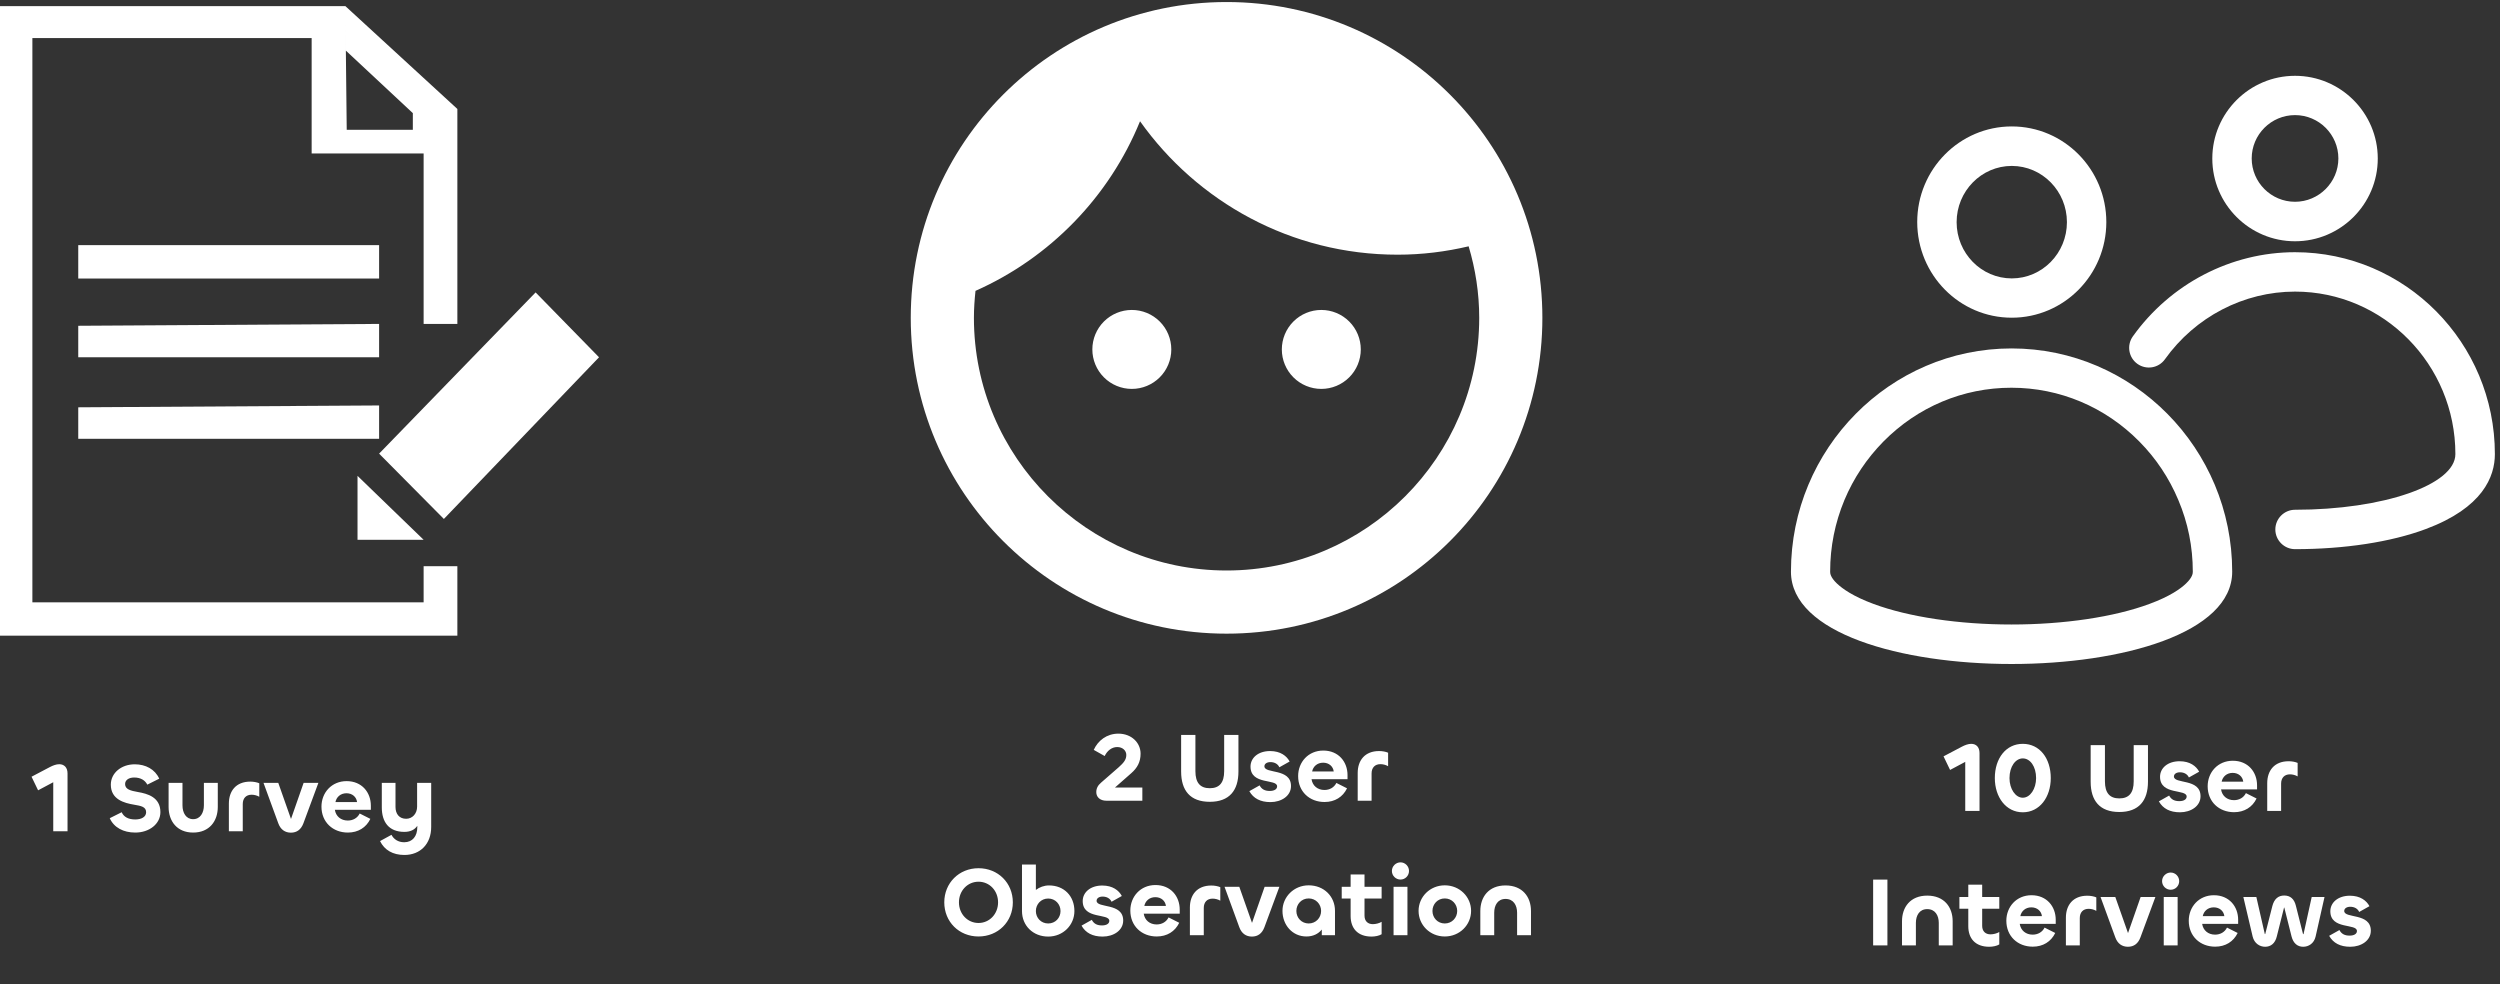 <svg width="409" height="161" viewBox="0 0 409 161" fill="none" xmlns="http://www.w3.org/2000/svg">
<rect x="0" y="0" width="409" height="161" fill="#333333" stroke="none"/>
<g clip-path="url(#clip0_56_267)">
<path d="M12.802 40.108H62.022V45.565H12.802V40.108ZM12.802 53.297V58.45H62.022V52.993L12.802 53.297ZM12.802 66.636V71.79H62.022V66.333L12.802 66.636ZM69.305 52.993V25.102H50.986V6.23H5.297V98.543H69.305H74.824V104H0V1H56.503L56.724 21.236H67.54H74.824V52.993H69.305V52.993ZM56.583 8.281L67.54 18.508V21.236H74.824V17.826L56.503 1L56.583 8.281ZM58.49 77.852V88.311H69.305L58.49 77.852ZM62.022 74.214L87.626 47.839L98 58.45L72.617 84.901L62.022 74.214ZM69.305 92.631H74.824V98.543H69.305V92.631Z" fill="white"/>
<path d="M11.048 136V126.528C11.048 125.568 10.504 125.024 9.688 125.024C9.208 125.024 8.648 125.232 8.136 125.504L5.16 127.072L6.232 129.296L8.664 128C8.68 127.984 8.696 127.968 8.712 127.968V136H11.048ZM22.13 136.208C24.418 136.208 26.242 134.8 26.242 132.864C26.242 130.416 24.13 129.84 22.53 129.568C21.362 129.36 20.466 129.136 20.466 128.272C20.466 127.616 21.074 127.2 21.954 127.2C23.042 127.2 23.746 127.68 24.098 128.368L26.05 127.392C25.362 125.856 23.826 125.04 22.05 125.04C19.826 125.04 18.13 126.48 18.13 128.368C18.13 130.8 20.322 131.376 21.938 131.648C23.058 131.84 23.906 131.984 23.906 132.88C23.906 133.648 23.138 134.064 22.13 134.064C21.01 134.064 20.258 133.664 19.906 132.88L17.954 133.856C18.642 135.392 20.194 136.208 22.13 136.208ZM31.598 134.016C30.43 134.016 29.854 132.976 29.854 131.76V128.08H27.582V132.016C27.582 134.336 28.958 136.208 31.598 136.208C34.254 136.208 35.63 134.336 35.63 132.016V128.08H33.358V131.744C33.358 132.976 32.766 134.016 31.598 134.016ZM39.716 136V131.536C39.716 130.592 40.26 130.016 41.156 130.016C41.572 130.016 42.036 130.128 42.42 130.352V128.144C42.02 127.968 41.46 127.872 40.948 127.872C38.596 127.872 37.444 129.424 37.444 131.456V136H39.716ZM45.527 134.688C45.895 135.712 46.631 136.224 47.591 136.224C48.567 136.224 49.255 135.712 49.639 134.688L52.087 128.08H49.671L47.607 133.984L45.527 128.08H43.111L45.527 134.688ZM47.591 134.048H47.607C47.607 134.048 47.607 134.048 47.591 134.048ZM56.911 136.208C58.591 136.208 59.903 135.392 60.591 133.968L58.847 133.088C58.479 133.824 57.759 134.24 56.895 134.24C55.759 134.24 54.943 133.536 54.783 132.48H60.671V131.808C60.671 129.648 59.215 127.792 56.703 127.792C54.255 127.792 52.591 129.68 52.591 131.968C52.591 134.496 54.447 136.208 56.911 136.208ZM54.879 131.216C55.039 130.416 55.695 129.776 56.687 129.776C57.647 129.776 58.319 130.4 58.415 131.216H54.879ZM66.159 139.872C68.767 139.872 70.543 138.064 70.543 135.296V128.08H68.239V131.968C68.239 133.104 67.471 133.952 66.447 133.952C65.327 133.952 64.703 133.168 64.703 132.016V128.08H62.463V132.096C62.463 134.448 63.583 136.096 66.159 136.096C67.135 136.096 67.839 135.744 68.271 135.104V135.328C68.271 136.8 67.487 137.792 66.127 137.792C65.103 137.792 64.399 137.264 64.047 136.576L62.175 137.6C62.895 139.072 64.271 139.872 66.159 139.872Z" fill="white"/>
<path d="M186.888 131V128.84H182.408L185.064 126.504C186.056 125.64 186.6 124.664 186.6 123.304C186.6 121.512 185.112 120.024 182.968 120.024C181.064 120.024 179.624 121.16 178.936 122.68L180.728 123.688C181.112 122.856 181.864 122.216 182.776 122.216C183.672 122.216 184.264 122.808 184.264 123.512C184.264 124.28 183.832 124.792 183.032 125.512L180.136 128.04C179.608 128.488 179.352 128.984 179.352 129.592C179.352 130.36 179.912 131 181.032 131H186.888ZM197.921 131.176C201.121 131.176 202.609 129.32 202.609 126.216V120.232H200.273V126.168C200.273 128.04 199.505 128.952 197.921 128.952C196.337 128.952 195.569 128.04 195.569 126.168V120.232H193.233V126.216C193.233 129.32 194.705 131.176 197.921 131.176ZM207.848 131.224C209.656 131.224 211.208 130.2 211.208 128.6C211.208 125.624 206.856 126.648 206.856 125.368C206.856 124.952 207.272 124.68 207.832 124.68C208.472 124.68 209.048 124.952 209.304 125.528L210.984 124.584C210.504 123.672 209.48 122.872 207.784 122.872C205.832 122.872 204.584 123.992 204.584 125.416C204.584 128.472 208.936 127.368 208.936 128.648C208.936 129.112 208.472 129.4 207.736 129.4C206.936 129.4 206.408 129.128 206.072 128.488L204.392 129.432C205.048 130.616 206.2 131.224 207.848 131.224ZM216.695 131.208C218.375 131.208 219.687 130.392 220.375 128.968L218.631 128.088C218.263 128.824 217.543 129.24 216.679 129.24C215.543 129.24 214.727 128.536 214.567 127.48H220.455V126.808C220.455 124.648 218.999 122.792 216.487 122.792C214.039 122.792 212.375 124.68 212.375 126.968C212.375 129.496 214.231 131.208 216.695 131.208ZM214.663 126.216C214.823 125.416 215.479 124.776 216.471 124.776C217.431 124.776 218.103 125.4 218.199 126.216H214.663ZM224.391 131V126.536C224.391 125.592 224.935 125.016 225.831 125.016C226.247 125.016 226.711 125.128 227.095 125.352V123.144C226.695 122.968 226.135 122.872 225.623 122.872C223.271 122.872 222.119 124.424 222.119 126.456V131H224.391ZM160.084 153.208C163.268 153.208 165.7 150.808 165.7 147.624C165.7 144.456 163.284 142.04 160.084 142.04C156.9 142.04 154.484 144.456 154.484 147.624C154.484 150.808 156.9 153.208 160.084 153.208ZM160.084 151C158.292 151 156.884 149.528 156.884 147.624C156.884 145.72 158.292 144.248 160.084 144.248C161.892 144.248 163.284 145.72 163.284 147.624C163.284 149.528 161.876 151 160.084 151ZM171.485 153.224C173.933 153.224 175.773 151.336 175.773 149.048C175.773 146.584 174.077 144.856 171.613 144.856C170.813 144.856 170.061 145.144 169.469 145.592V141.432H167.197V149.048C167.197 151.448 169.021 153.224 171.485 153.224ZM171.485 151.08C170.317 151.08 169.469 150.168 169.469 149.048C169.469 147.928 170.317 147 171.485 147C172.653 147 173.501 147.928 173.501 149.048C173.501 150.168 172.653 151.08 171.485 151.08ZM180.395 153.224C182.203 153.224 183.755 152.2 183.755 150.6C183.755 147.624 179.403 148.648 179.403 147.368C179.403 146.952 179.819 146.68 180.379 146.68C181.019 146.68 181.595 146.952 181.851 147.528L183.531 146.584C183.051 145.672 182.027 144.872 180.331 144.872C178.379 144.872 177.131 145.992 177.131 147.416C177.131 150.472 181.483 149.368 181.483 150.648C181.483 151.112 181.019 151.4 180.283 151.4C179.483 151.4 178.955 151.128 178.619 150.488L176.939 151.432C177.595 152.616 178.747 153.224 180.395 153.224ZM189.242 153.208C190.922 153.208 192.234 152.392 192.922 150.968L191.178 150.088C190.81 150.824 190.09 151.24 189.226 151.24C188.09 151.24 187.274 150.536 187.114 149.48H193.002V148.808C193.002 146.648 191.546 144.792 189.034 144.792C186.586 144.792 184.922 146.68 184.922 148.968C184.922 151.496 186.778 153.208 189.242 153.208ZM187.21 148.216C187.37 147.416 188.026 146.776 189.018 146.776C189.978 146.776 190.65 147.4 190.746 148.216H187.21ZM196.938 153V148.536C196.938 147.592 197.482 147.016 198.378 147.016C198.794 147.016 199.258 147.128 199.642 147.352V145.144C199.242 144.968 198.682 144.872 198.17 144.872C195.818 144.872 194.666 146.424 194.666 148.456V153H196.938ZM202.749 151.688C203.117 152.712 203.853 153.224 204.813 153.224C205.789 153.224 206.477 152.712 206.861 151.688L209.309 145.08H206.893L204.829 150.984L202.749 145.08H200.333L202.749 151.688ZM204.813 151.048H204.829C204.829 151.048 204.829 151.048 204.813 151.048ZM213.733 153.208C214.821 153.208 215.685 152.776 216.245 152.072V153H218.405V149.016C218.405 146.632 216.581 144.84 214.101 144.84C211.669 144.84 209.813 146.744 209.813 149.016C209.813 151.32 211.429 153.208 213.733 153.208ZM214.101 151.08C212.933 151.08 212.085 150.152 212.085 149.032C212.085 147.912 212.933 146.984 214.101 146.984C215.269 146.984 216.133 147.912 216.133 149.032C216.133 150.152 215.269 151.08 214.101 151.08ZM224.386 153.224C224.946 153.224 225.634 153.096 226.034 152.84V150.808C225.65 151.048 225.058 151.192 224.594 151.192C223.762 151.192 223.234 150.68 223.234 149.8V147H226.034V145.08H223.234V143.064H220.962V145.08H219.506V147H220.962V149.864C220.962 151.848 222.098 153.224 224.386 153.224ZM229.122 143.896C229.89 143.896 230.514 143.272 230.514 142.488C230.514 141.72 229.89 141.08 229.122 141.08C228.354 141.08 227.714 141.72 227.714 142.488C227.714 143.272 228.354 143.896 229.122 143.896ZM227.986 145.08V153H230.258V145.08H227.986ZM236.366 153.208C238.798 153.208 240.67 151.32 240.67 149.016C240.67 146.744 238.814 144.84 236.366 144.84C233.95 144.84 232.078 146.728 232.078 149.016C232.078 151.32 233.934 153.208 236.366 153.208ZM236.366 151.08C235.198 151.08 234.35 150.152 234.35 149.032C234.35 147.912 235.198 146.984 236.366 146.984C237.534 146.984 238.398 147.912 238.398 149.032C238.398 150.152 237.534 151.08 236.366 151.08ZM246.309 147.064C247.605 147.064 248.197 148.104 248.197 149.32V153H250.469V149.048C250.469 146.728 249.077 144.856 246.309 144.856C243.541 144.856 242.181 146.744 242.181 149.048V153H244.453V149.32C244.453 148.104 245.029 147.064 246.309 147.064Z" fill="white"/>
<path d="M185.167 50.708C183.454 50.708 181.811 51.389 180.6 52.6C179.389 53.811 178.708 55.454 178.708 57.167C178.708 58.88 179.389 60.522 180.6 61.733C181.811 62.945 183.454 63.625 185.167 63.625C186.88 63.625 188.522 62.945 189.733 61.733C190.945 60.522 191.625 58.88 191.625 57.167C191.625 55.454 190.945 53.811 189.733 52.6C188.522 51.389 186.88 50.708 185.167 50.708ZM216.167 50.708C214.454 50.708 212.811 51.389 211.6 52.6C210.389 53.811 209.708 55.454 209.708 57.167C209.708 58.88 210.389 60.522 211.6 61.733C212.811 62.945 214.454 63.625 216.167 63.625C217.88 63.625 219.522 62.945 220.733 61.733C221.945 60.522 222.625 58.88 222.625 57.167C222.625 55.454 221.945 53.811 220.733 52.6C219.522 51.389 217.88 50.708 216.167 50.708ZM200.667 0.333C172.121 0.333 149 23.454 149 52C149 80.546 172.121 103.667 200.667 103.667C229.213 103.667 252.333 80.546 252.333 52C252.333 23.454 229.213 0.333 200.667 0.333ZM200.667 93.333C177.882 93.333 159.333 74.785 159.333 52C159.333 50.502 159.437 49.029 159.592 47.583C171.759 42.183 181.473 32.212 186.51 19.837C195.862 33.013 211.233 41.667 228.644 41.667C232.648 41.667 236.549 41.176 240.269 40.297C241.38 44.017 242 47.944 242 52C242 74.785 223.452 93.333 200.667 93.333Z" fill="white"/>
<path d="M323.85 132.667V123.195C323.85 122.235 323.306 121.691 322.49 121.691C322.01 121.691 321.45 121.899 320.938 122.171L317.962 123.739L319.034 125.963L321.466 124.667C321.482 124.651 321.498 124.635 321.514 124.635V132.667H323.85ZM330.929 132.891C333.681 132.891 335.505 130.427 335.505 127.291C335.505 124.043 333.681 121.691 330.929 121.691C328.193 121.691 326.353 124.043 326.353 127.291C326.353 130.427 328.193 132.891 330.929 132.891ZM330.929 130.507C329.729 130.507 328.753 129.067 328.753 127.291C328.753 125.403 329.745 124.075 330.929 124.075C332.145 124.075 333.105 125.403 333.105 127.291C333.105 129.067 332.129 130.507 330.929 130.507ZM346.72 132.843C349.92 132.843 351.408 130.987 351.408 127.883V121.899H349.072V127.835C349.072 129.707 348.304 130.619 346.72 130.619C345.136 130.619 344.368 129.707 344.368 127.835V121.899H342.032V127.883C342.032 130.987 343.504 132.843 346.72 132.843ZM356.647 132.891C358.455 132.891 360.007 131.867 360.007 130.267C360.007 127.291 355.655 128.315 355.655 127.035C355.655 126.619 356.071 126.347 356.631 126.347C357.271 126.347 357.847 126.619 358.103 127.195L359.783 126.251C359.303 125.339 358.279 124.539 356.583 124.539C354.631 124.539 353.383 125.659 353.383 127.083C353.383 130.139 357.735 129.035 357.735 130.315C357.735 130.779 357.271 131.067 356.535 131.067C355.735 131.067 355.207 130.795 354.871 130.155L353.191 131.099C353.847 132.283 354.999 132.891 356.647 132.891ZM365.494 132.875C367.174 132.875 368.486 132.059 369.174 130.635L367.43 129.755C367.062 130.491 366.342 130.907 365.478 130.907C364.342 130.907 363.526 130.203 363.366 129.147H369.254V128.475C369.254 126.315 367.798 124.459 365.286 124.459C362.838 124.459 361.174 126.347 361.174 128.635C361.174 131.163 363.03 132.875 365.494 132.875ZM363.462 127.883C363.622 127.083 364.278 126.443 365.27 126.443C366.23 126.443 366.902 127.067 366.998 127.883H363.462ZM373.19 132.667V128.203C373.19 127.259 373.734 126.683 374.63 126.683C375.046 126.683 375.51 126.795 375.894 127.019V124.811C375.494 124.635 374.934 124.539 374.422 124.539C372.07 124.539 370.918 126.091 370.918 128.123V132.667H373.19ZM306.445 143.899V154.667H308.781V143.899H306.445ZM315.296 148.731C316.592 148.731 317.184 149.771 317.184 150.987V154.667H319.456V150.715C319.456 148.395 318.064 146.523 315.296 146.523C312.528 146.523 311.168 148.411 311.168 150.715V154.667H313.44V150.987C313.44 149.771 314.016 148.731 315.296 148.731ZM325.436 154.891C325.996 154.891 326.684 154.763 327.084 154.507V152.475C326.7 152.715 326.108 152.859 325.644 152.859C324.812 152.859 324.284 152.347 324.284 151.467V148.667H327.084V146.747H324.284V144.731H322.012V146.747H320.556V148.667H322.012V151.531C322.012 153.515 323.148 154.891 325.436 154.891ZM332.557 154.875C334.237 154.875 335.549 154.059 336.237 152.635L334.493 151.755C334.125 152.491 333.405 152.907 332.541 152.907C331.405 152.907 330.589 152.203 330.429 151.147H336.317V150.475C336.317 148.315 334.861 146.459 332.349 146.459C329.901 146.459 328.237 148.347 328.237 150.635C328.237 153.163 330.093 154.875 332.557 154.875ZM330.525 149.883C330.685 149.083 331.341 148.443 332.333 148.443C333.293 148.443 333.965 149.067 334.061 149.883H330.525ZM340.253 154.667V150.203C340.253 149.259 340.797 148.683 341.693 148.683C342.109 148.683 342.573 148.795 342.957 149.019V146.811C342.557 146.635 341.997 146.539 341.485 146.539C339.133 146.539 337.981 148.091 337.981 150.123V154.667H340.253ZM346.064 153.355C346.432 154.379 347.168 154.891 348.128 154.891C349.104 154.891 349.792 154.379 350.176 153.355L352.624 146.747H350.208L348.144 152.651L346.064 146.747H343.648L346.064 153.355ZM348.128 152.715H348.144C348.144 152.715 348.144 152.715 348.128 152.715ZM355.124 145.563C355.892 145.563 356.516 144.939 356.516 144.155C356.516 143.387 355.892 142.747 355.124 142.747C354.356 142.747 353.716 143.387 353.716 144.155C353.716 144.939 354.356 145.563 355.124 145.563ZM353.988 146.747V154.667H356.26V146.747H353.988ZM362.401 154.875C364.081 154.875 365.393 154.059 366.081 152.635L364.337 151.755C363.969 152.491 363.249 152.907 362.385 152.907C361.249 152.907 360.433 152.203 360.273 151.147H366.161V150.475C366.161 148.315 364.705 146.459 362.193 146.459C359.745 146.459 358.081 148.347 358.081 150.635C358.081 153.163 359.937 154.875 362.401 154.875ZM360.369 149.883C360.529 149.083 361.185 148.443 362.177 148.443C363.137 148.443 363.809 149.067 363.905 149.883H360.369ZM370.579 154.891C371.507 154.891 372.211 154.331 372.483 153.211L373.667 148.491C373.667 148.491 373.651 148.475 373.683 148.475C373.731 148.475 373.715 148.491 373.715 148.491L374.899 153.211C375.187 154.331 375.875 154.891 376.803 154.891C377.667 154.891 378.579 154.363 378.835 153.211L380.291 146.747H378.195L376.867 152.779C376.867 152.811 376.867 152.827 376.819 152.827C376.771 152.827 376.771 152.811 376.771 152.795L375.603 148.171C375.331 147.067 374.691 146.507 373.699 146.507C372.723 146.507 372.067 147.067 371.763 148.203L370.595 152.795C370.595 152.795 370.611 152.811 370.563 152.811C370.499 152.811 370.515 152.811 370.515 152.779L369.139 146.747H367.011L368.531 153.211C368.803 154.347 369.699 154.891 370.579 154.891ZM384.507 154.891C386.315 154.891 387.867 153.867 387.867 152.267C387.867 149.291 383.515 150.315 383.515 149.035C383.515 148.619 383.931 148.347 384.491 148.347C385.131 148.347 385.707 148.619 385.963 149.195L387.643 148.251C387.163 147.339 386.139 146.539 384.443 146.539C382.491 146.539 381.243 147.659 381.243 149.083C381.243 152.139 385.595 151.035 385.595 152.315C385.595 152.779 385.131 153.067 384.395 153.067C383.595 153.067 383.067 152.795 382.731 152.155L381.051 153.099C381.707 154.283 382.859 154.891 384.507 154.891Z" fill="white"/>
<path d="M329.126 51.976C337.666 51.976 344.595 44.967 344.595 36.33C344.595 27.693 337.666 20.684 329.126 20.684C320.586 20.684 313.657 27.693 313.657 36.33C313.673 44.983 320.586 51.976 329.126 51.976ZM329.126 27.145C334.105 27.145 338.149 31.27 338.149 36.346C338.149 41.422 334.105 45.547 329.126 45.547C324.147 45.547 320.103 41.422 320.103 36.346C320.103 31.27 324.163 27.145 329.126 27.145ZM329.094 57.003C309.194 57.003 293 73.407 293 93.532C293 103.603 311.047 108.63 329.094 108.63C347.141 108.63 365.188 103.603 365.188 93.532C365.188 73.391 348.978 57.003 329.094 57.003ZM358.742 93.516C358.742 93.758 358.742 94.402 357.63 95.466C356.76 96.304 355.02 97.561 351.652 98.801C345.884 100.944 337.666 102.169 329.078 102.169C320.489 102.169 312.271 100.944 306.503 98.801C303.151 97.561 301.411 96.304 300.525 95.466C299.413 94.402 299.413 93.758 299.413 93.516C299.413 89.456 300.203 85.524 301.75 81.802C303.248 78.225 305.407 75.002 308.13 72.231C313.738 66.559 321.166 63.433 329.062 63.433C336.957 63.433 344.385 66.559 349.993 72.231C352.732 75.002 354.875 78.225 356.374 81.802C357.953 85.524 358.742 89.472 358.742 93.516Z" fill="white"/>
<path d="M375.468 41.261C364.994 41.261 355.084 46.417 348.929 55.038C347.898 56.488 348.236 58.502 349.686 59.533C351.137 60.564 353.151 60.226 354.182 58.776C359.129 51.847 367.073 47.706 375.468 47.706C389.937 47.706 401.7 59.63 401.7 74.293C401.7 79.304 389.937 83.397 375.468 83.397C373.695 83.397 372.245 84.847 372.245 86.62C372.245 88.392 373.695 89.842 375.468 89.842C383.557 89.842 391.146 88.682 396.85 86.555C406.196 83.075 408.162 77.967 408.162 74.293C408.162 56.069 393.499 41.261 375.468 41.261ZM375.468 39.472C382.928 39.472 389.003 33.398 389.003 25.937C389.003 18.477 382.928 12.402 375.468 12.402C368.007 12.402 361.933 18.477 361.933 25.937C361.933 33.398 368.007 39.472 375.468 39.472ZM375.468 18.831C379.383 18.831 382.558 22.021 382.558 25.921C382.558 29.82 379.367 33.011 375.468 33.011C371.552 33.011 368.378 29.82 368.378 25.921C368.378 22.021 371.552 18.831 375.468 18.831Z" fill="white"/>
</g>
<defs>
<clipPath id="clip0_56_267">
<rect width="409" height="160.667" fill="white"/>
</clipPath>
</defs>
</svg>
